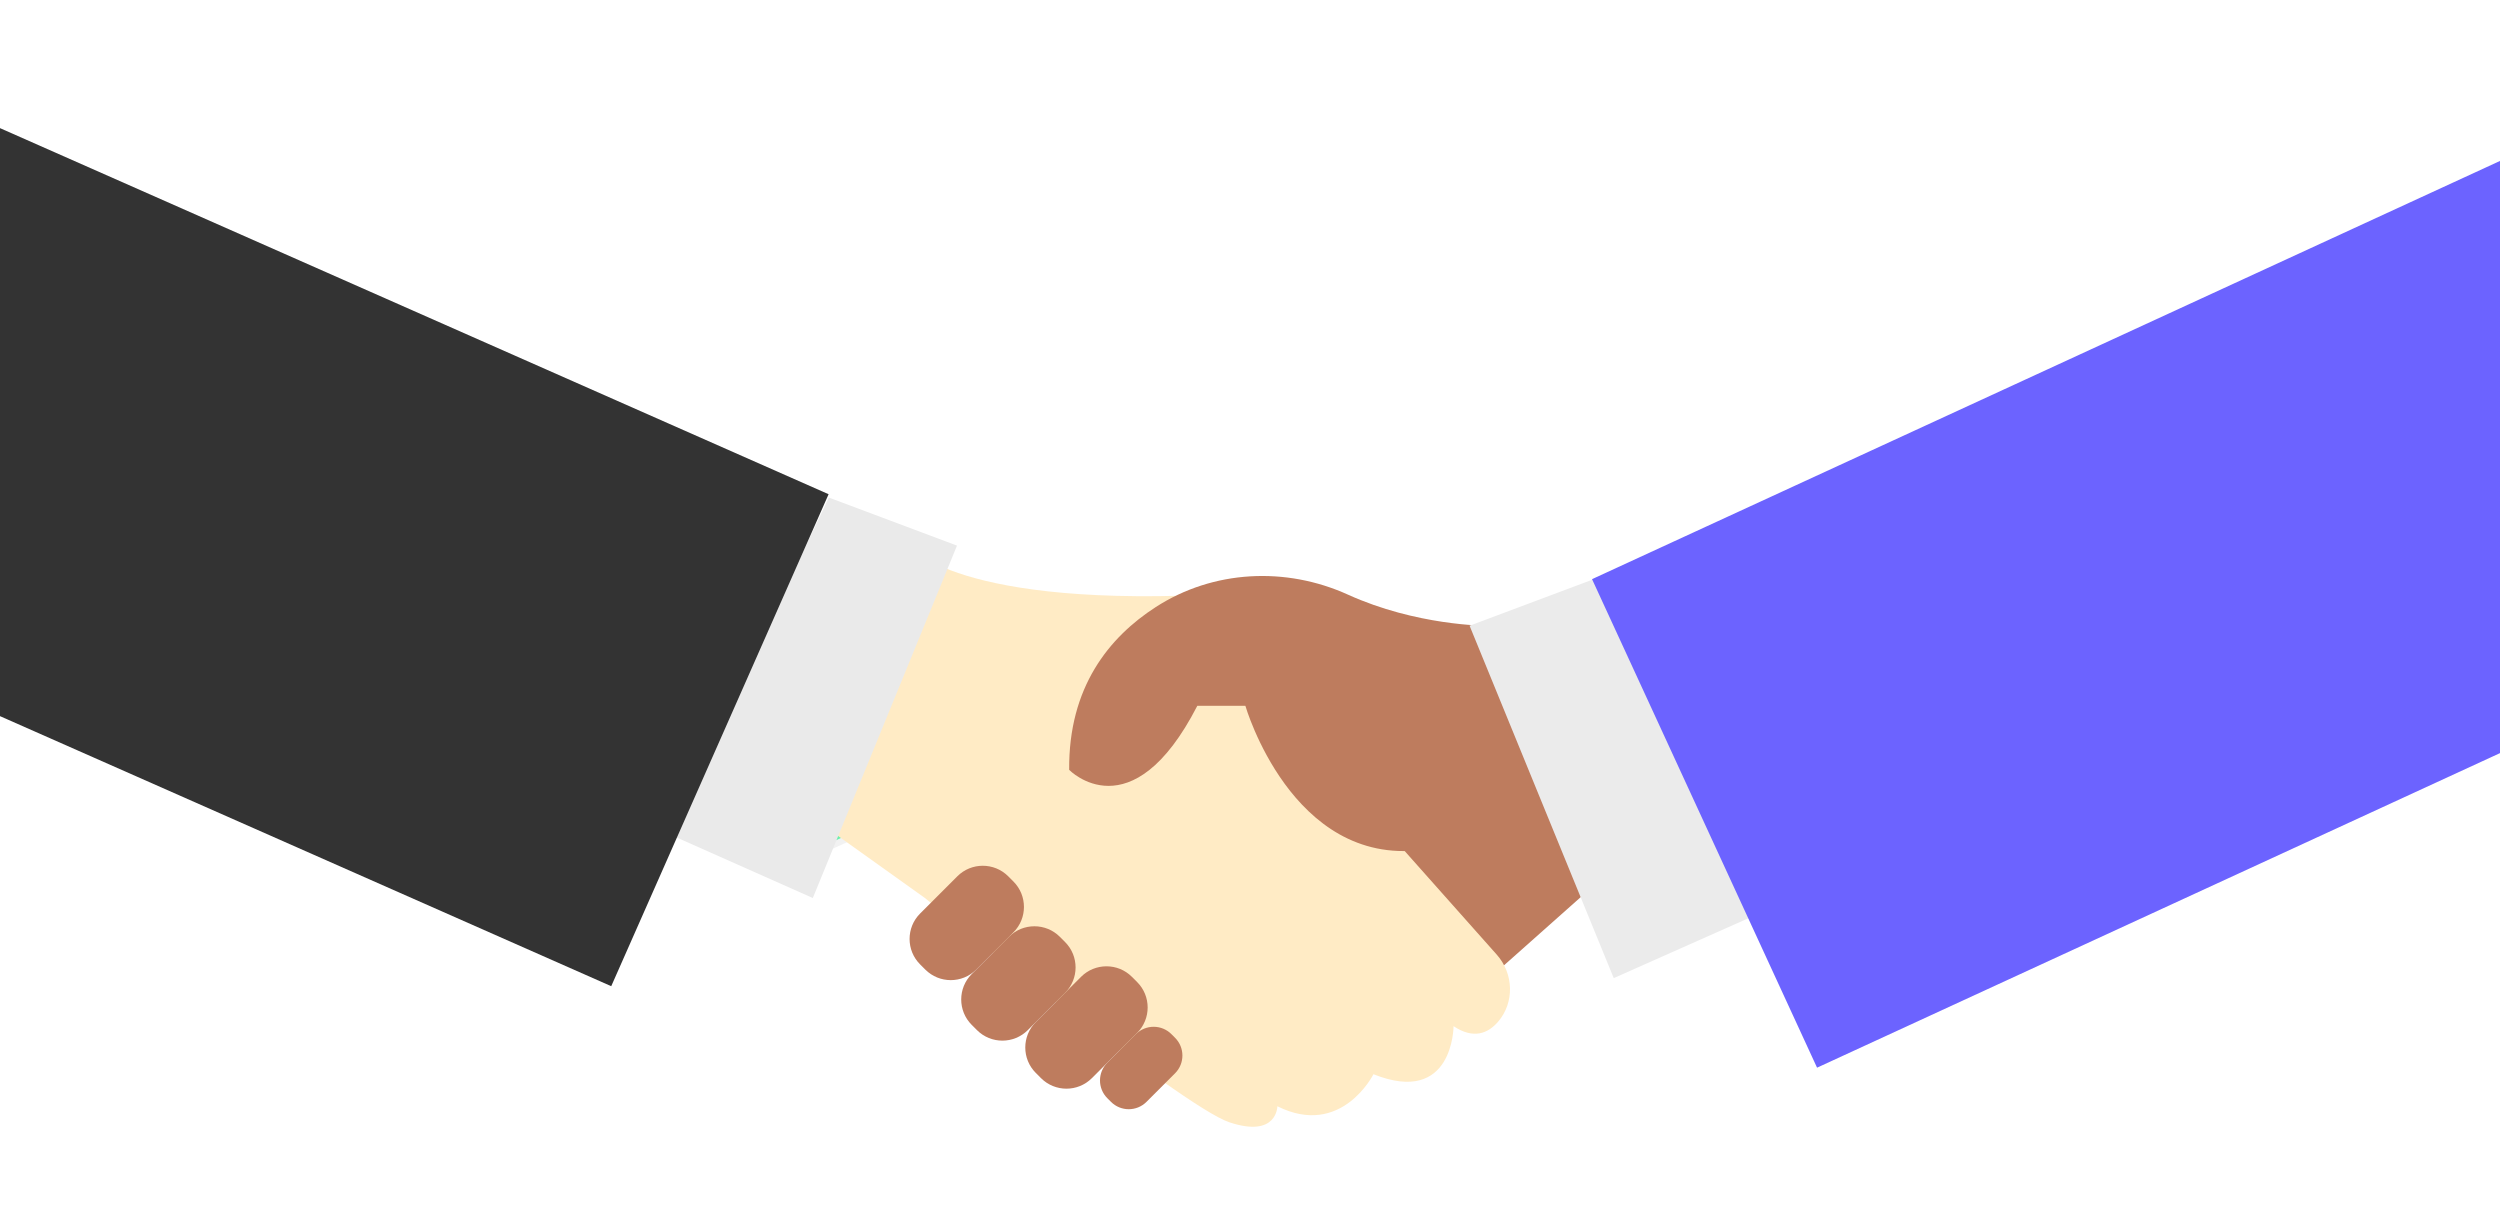 <svg width="375" height="184" viewBox="0 0 375 184" fill="none" xmlns="http://www.w3.org/2000/svg">
<g clip-path="url(#clip0)">
<path d="M134.35 94.448L110.713 105.23L121.495 128.867L145.132 118.085L134.35 94.448Z" fill="url(#paint0_linear)"/>
<path d="M133.878 95.707L111.972 105.7L121.964 127.606L143.871 117.614L133.878 95.707Z" fill="#69F0AE"/>
<path d="M202.571 128.608L172.545 142.304L173.5 144.4L203.527 130.703L202.571 128.608Z" fill="#E0E0E0"/>
<path d="M223.558 122.829L173.979 145.445L174.935 147.54L224.514 124.925L223.558 122.829Z" fill="#E0E0E0"/>
<path d="M221.498 127.567L175.411 148.589L176.367 150.685L222.454 129.662L221.498 127.567Z" fill="#E0E0E0"/>
<path d="M122.354 112.618L127.995 114.45L129.851 103.593L132.597 104.344L129.509 117.766L121.001 114.037L122.354 112.618Z" fill="url(#paint1_linear)"/>
<path d="M123.074 112.475L127.978 114.066L129.592 104.626L131.977 105.279L129.293 116.95L121.895 113.709L123.074 112.475Z" fill="white"/>
<path d="M239.659 132.301L218.033 151.522L201.214 120.285L239.659 110.675V132.301Z" fill="#BE7C5E"/>
<path d="M136.338 81.841C136.338 81.841 143.279 91.451 184.393 89.049L208.422 125.091L224.524 143.207C227.053 146.054 227.197 150.371 224.714 153.257C223.205 155.009 221.036 155.929 218.033 153.925C218.033 153.925 218.033 165.938 206.02 161.133C206.02 161.133 201.214 170.744 191.604 165.938C191.604 165.938 191.604 170.744 184.396 168.341C177.188 165.938 138.74 134.704 138.74 134.704L121.922 122.691L136.338 81.841Z" fill="#FFEBC5"/>
<path d="M222.838 93.856C222.838 93.856 212.455 93.856 202.189 89.194C192.853 84.96 181.981 85.499 173.366 91.058C166.346 95.588 160.262 103.09 160.377 115.48C160.377 115.48 169.72 125.091 179.598 105.87H186.806C186.806 105.87 193.747 129.899 213.237 127.491C232.728 125.084 237.266 122.686 237.266 122.686L222.838 93.856Z" fill="#BE7C5E"/>
<path d="M159.757 141.301L158.977 140.521C156.87 138.414 153.453 138.414 151.346 140.521L145.762 146.106C143.655 148.213 143.655 151.629 145.762 153.736L146.542 154.516C148.649 156.623 152.065 156.623 154.172 154.516L159.757 148.932C161.864 146.824 161.864 143.408 159.757 141.301Z" fill="#BE7C5E"/>
<path d="M152.012 132.224L151.233 131.444C149.125 129.337 145.709 129.337 143.602 131.444L138.017 137.029C135.91 139.136 135.91 142.552 138.017 144.659L138.797 145.439C140.904 147.546 144.321 147.546 146.428 145.439L152.012 139.855C154.12 137.748 154.12 134.331 152.012 132.224Z" fill="#BE7C5E"/>
<path d="M170.568 147.306L169.788 146.526C167.681 144.419 164.264 144.419 162.157 146.526L155.372 153.312C153.265 155.419 153.265 158.835 155.372 160.942L156.152 161.722C158.259 163.829 161.675 163.829 163.782 161.722L170.568 154.937C172.675 152.83 172.675 149.413 170.568 147.306Z" fill="#BE7C5E"/>
<path d="M176.258 155.666L175.713 155.122C174.242 153.65 171.856 153.65 170.385 155.122L166.102 159.404C164.631 160.876 164.631 163.261 166.102 164.733L166.647 165.277C168.118 166.749 170.504 166.749 171.975 165.277L176.258 160.995C177.729 159.523 177.729 157.138 176.258 155.666Z" fill="#BE7C5E"/>
<path d="M263.686 137.106L242.062 146.717L220.436 93.856L239.659 86.648L263.686 137.106Z" fill="#EBEBEB"/>
<path d="M100.298 125.093L121.922 134.704L143.548 81.843L124.325 74.633L100.298 125.093Z" fill="#EAEAEA"/>
<rect x="238.805" y="86.873" width="208.816" height="80.678" transform="rotate(-24.731 238.805 86.873)" fill="#6C63FF"/>
<rect x="-66.714" y="-10.257" width="208.816" height="80.678" transform="rotate(23.837 -66.714 -10.257)" fill="#333333"/>
</g>
<defs>
<linearGradient id="paint0_linear" x1="14071.3" y1="3177.39" x2="12918.4" y2="649.905" gradientUnits="userSpaceOnUse">
<stop stop-color="#808080" stop-opacity="0.25"/>
<stop offset="0.54" stop-color="#808080" stop-opacity="0.12"/>
<stop offset="1" stop-color="#808080" stop-opacity="0.1"/>
</linearGradient>
<linearGradient id="paint1_linear" x1="6498.19" y1="1916.77" x2="6189.45" y2="1239.92" gradientUnits="userSpaceOnUse">
<stop stop-color="#808080" stop-opacity="0.25"/>
<stop offset="0.54" stop-color="#808080" stop-opacity="0.12"/>
<stop offset="1" stop-color="#808080" stop-opacity="0.1"/>
</linearGradient>
<clipPath id="clip0">
<rect width="411" height="184" fill="white" transform="translate(-24)"/>
</clipPath>
</defs>
</svg>

